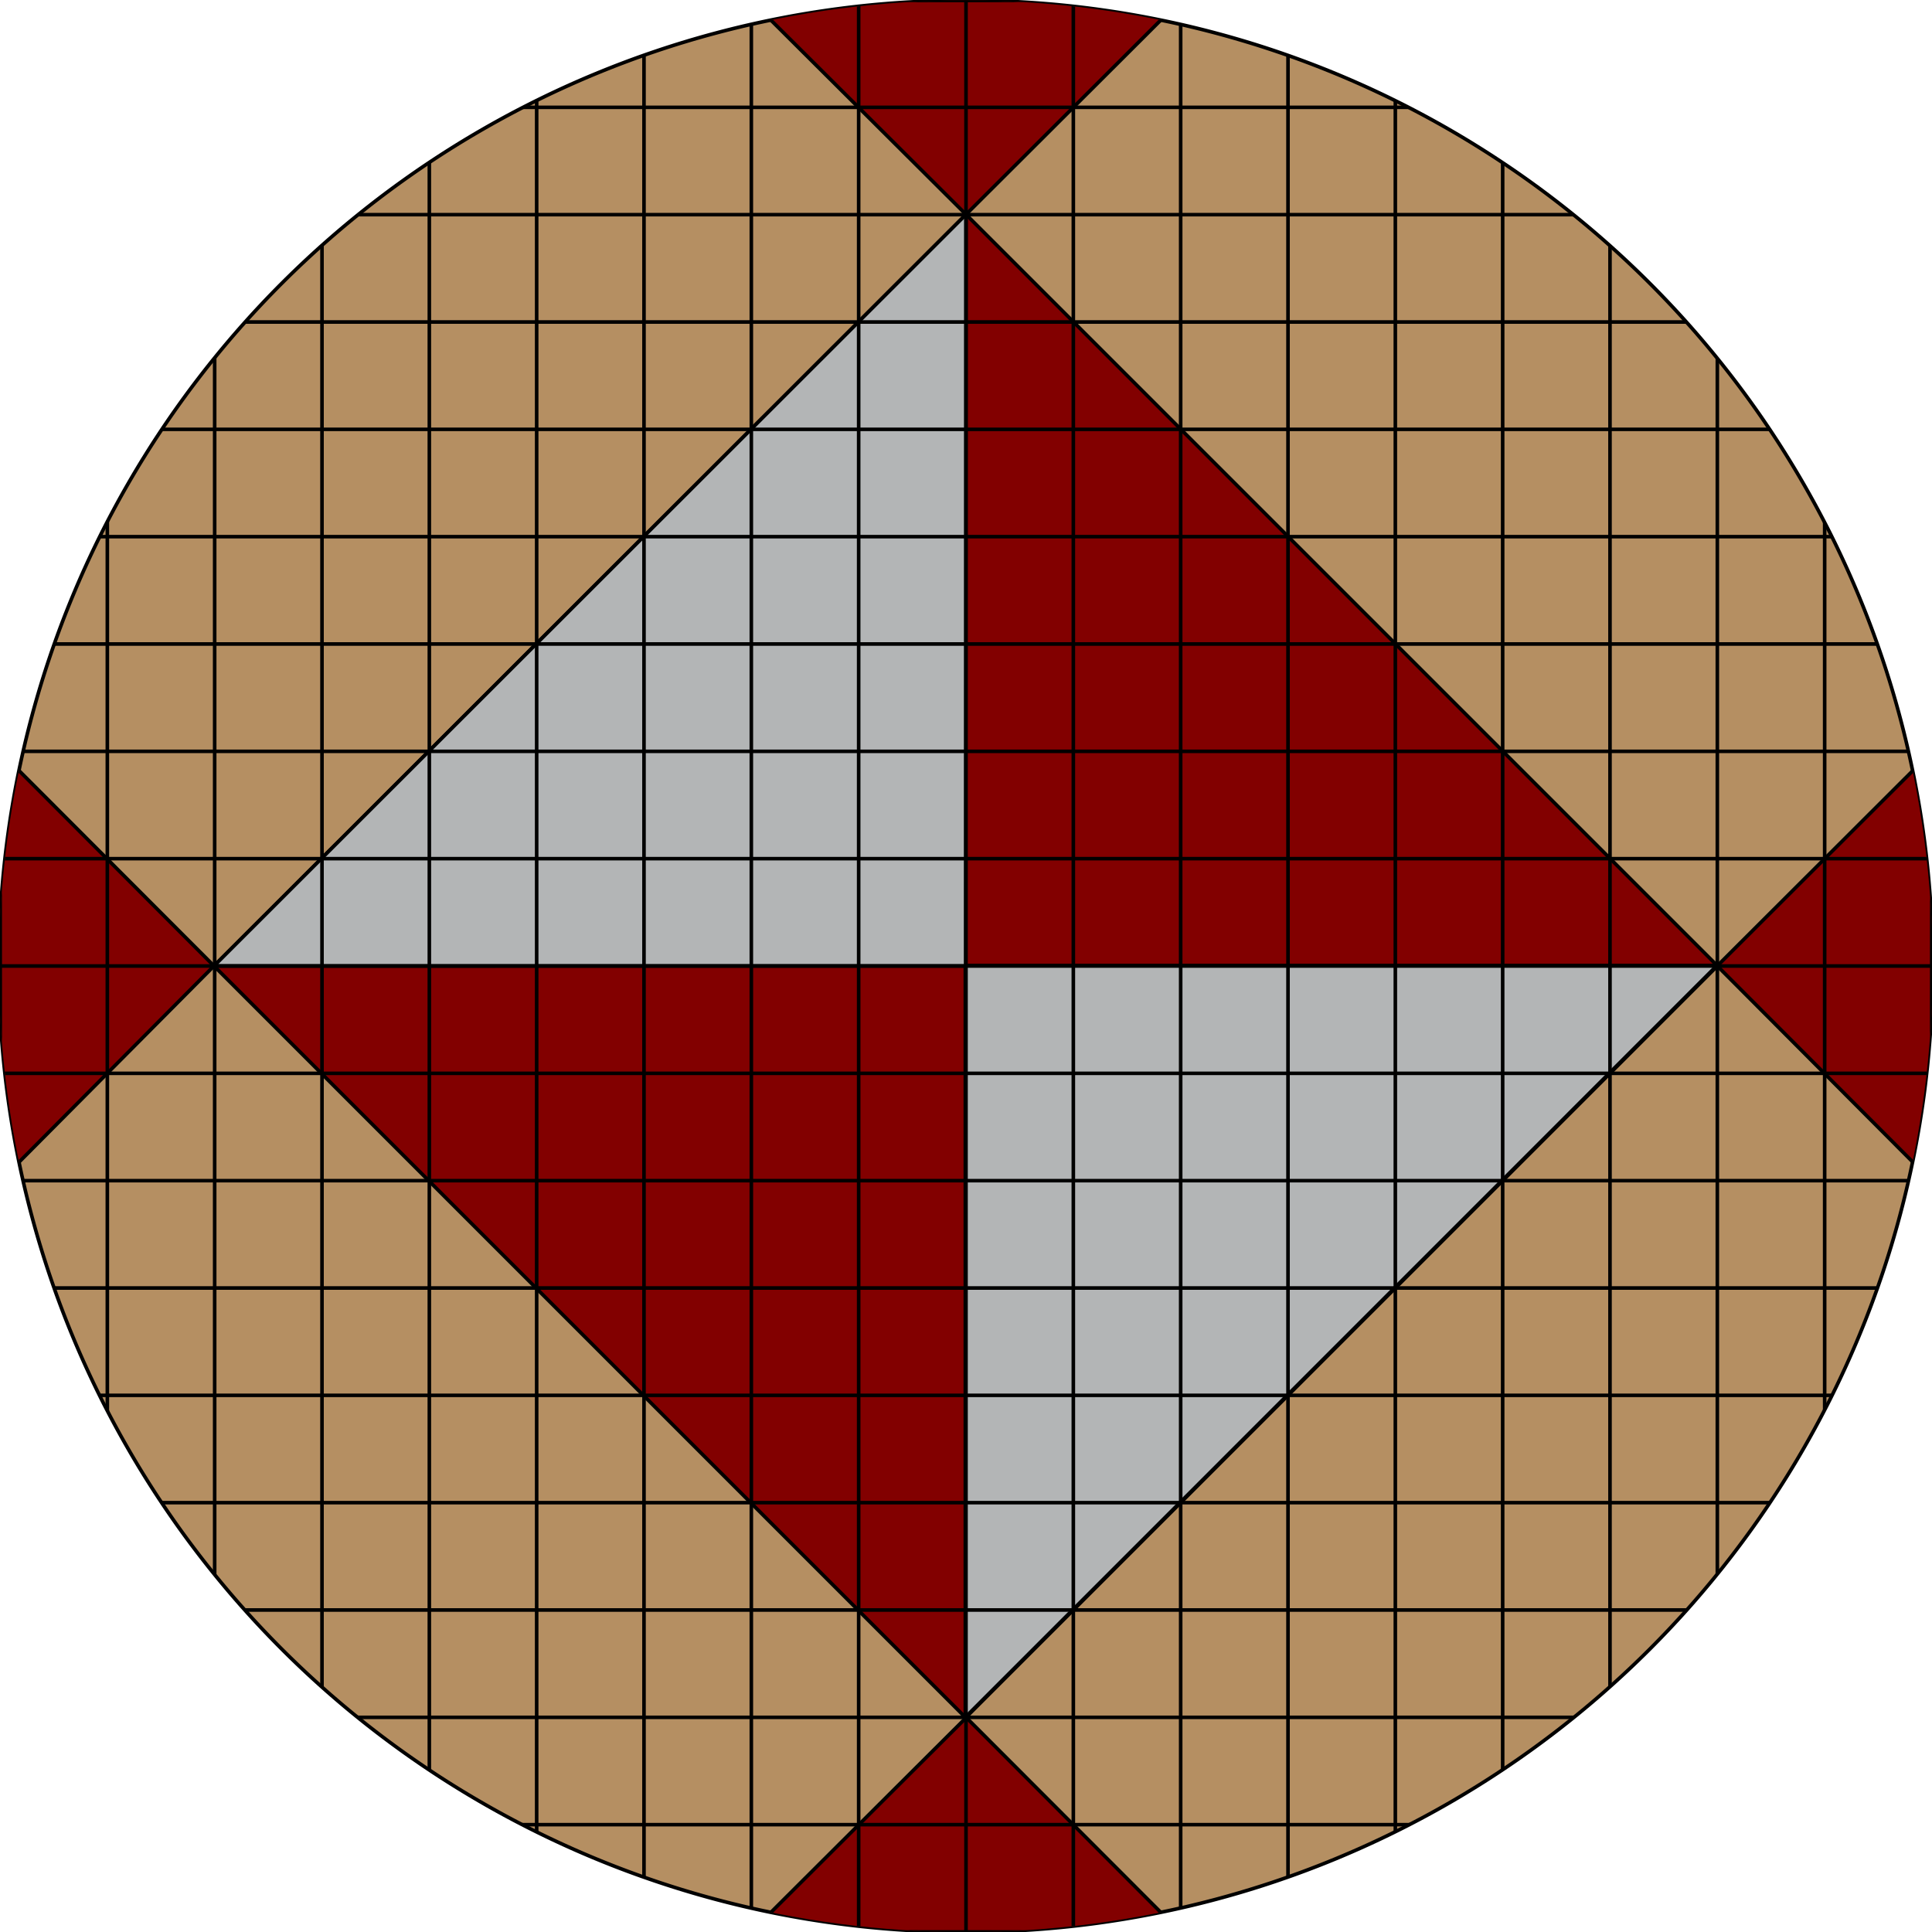 <?xml version="1.0" encoding="UTF-8" standalone="no"?>
<!-- Created with Inkscape (http://www.inkscape.org/) -->

<svg
   xmlns:dc="http://purl.org/dc/elements/1.1/"
   xmlns:cc="http://creativecommons.org/ns#"
   xmlns:rdf="http://www.w3.org/1999/02/22-rdf-syntax-ns#"
   xmlns:svg="http://www.w3.org/2000/svg"
   xmlns="http://www.w3.org/2000/svg"
   xmlns:sodipodi="http://sodipodi.sourceforge.net/DTD/sodipodi-0.dtd"
   xmlns:inkscape="http://www.inkscape.org/namespaces/inkscape"
   width="1620"
   height="1620"
   id="svg2"
   version="1.1"
   inkscape:version="0.92.2 5c3e80d, 2017-08-06"
   sodipodi:docname="board_darkmode1.svg"
   inkscape:export-filename="/home/eva/Documents/Drawings/Avatar Kyoshi/Pai Sho Board.png"
   inkscape:export-xdpi="300"
   inkscape:export-ydpi="300">
  <defs
     id="defs4">
    <clipPath
       clipPathUnits="userSpaceOnUse"
       id="clipPath4082">
      <path
         sodipodi:type="arc"
         style="color:#000000;fill:#ffeeaa;fill-opacity:1;fill-rule:nonzero;stroke:#212f3a;stroke-width:3.005;stroke-linecap:butt;stroke-linejoin:round;stroke-miterlimit:4;stroke-opacity:1;stroke-dasharray:none;stroke-dashoffset:0;marker:none;visibility:visible;display:inline;overflow:visible;enable-background:accumulate"
         id="path4084"
         sodipodi:cx="808.56128"
         sodipodi:cy="805.68384"
         sodipodi:rx="811.43872"
         sodipodi:ry="811.43872"
         d="m 1620,805.684 a 811.439,811.439 0 1 1 -1622.877,0 811.439,811.439 0 1 1 1622.877,0 z"
         transform="matrix(0.998,0,0,0.998,2.872,-561.894)" />
    </clipPath>
  </defs>
  <sodipodi:namedview
     id="base"
     pagecolor="#ffffff"
     bordercolor="#666666"
     borderopacity="1.0"
     inkscape:pageopacity="0"
     inkscape:pageshadow="2"
     inkscape:zoom="0.25"
     inkscape:cx="325.0612"
     inkscape:cy="744.05574"
     inkscape:document-units="px"
     inkscape:current-layer="layer2"
     showgrid="false"
     units="in"
     inkscape:snap-page="true"
     showguides="true"
     inkscape:guide-bbox="true"
     inkscape:window-width="1280"
     inkscape:window-height="755"
     inkscape:window-x="0"
     inkscape:window-y="1"
     inkscape:window-maximized="1">
    <sodipodi:guide
       orientation="1,0"
       position="629.727,92.577"
       id="guide3914"
       inkscape:locked="false" />
    <sodipodi:guide
       orientation="1,0"
       position="989.862,25.433"
       id="guide3916"
       inkscape:locked="false" />
    <sodipodi:guide
       orientation="1,0"
       position="810.049,180.067"
       id="guide3918"
       inkscape:locked="false" />
    <sodipodi:guide
       orientation="-0.707,0.707"
       position="989.862,359.68"
       id="guide3920"
       inkscape:locked="false" />
    <sodipodi:guide
       orientation="0.707,0.707"
       position="803.526,186.494"
       id="guide3922"
       inkscape:locked="false" />
    <sodipodi:guide
       orientation="-0.707,0.707"
       position="790.937,1421.457"
       id="guide3930"
       inkscape:locked="false" />
    <sodipodi:guide
       orientation="0.707,0.707"
       position="810.049,1440.568"
       id="guide3932"
       inkscape:locked="false" />
    <sodipodi:guide
       orientation="0,1"
       position="1440.171,809.989"
       id="guide3936"
       inkscape:locked="false" />
  </sodipodi:namedview>
  <g
     inkscape:groupmode="layer"
     id="layer2"
     inkscape:label="Circle"
     style="display:inline">
    <path
       transform="matrix(0,-0.998,0.998,0,5.746,1617.128)"
       d="m 1620,805.684 a 811.439,811.439 0 1 1 -1622.877,0 811.439,811.439 0 1 1 1622.877,0 z"
       sodipodi:ry="811.43872"
       sodipodi:rx="811.43872"
       sodipodi:cy="805.68384"
       sodipodi:cx="808.56128"
       id="path3900"
       style="color:#000000;fill:#b58f62;fill-opacity:1;fill-rule:nonzero;stroke:#000000;stroke-width:3.005;stroke-linecap:butt;stroke-linejoin:round;stroke-miterlimit:4;stroke-opacity:1;stroke-dasharray:none;stroke-dashoffset:0;marker:none;visibility:visible;display:inline;overflow:visible;enable-background:accumulate"
       sodipodi:type="arc" />
  </g>
  <g
     inkscape:label="Layer 1"
     inkscape:groupmode="layer"
     id="layer1"
     transform="translate(0,567.64)">
    <g
       id="g4033"
       clip-path="url(#clipPath4082)"
       transform="matrix(0,-1,1,0,567.64,1052.36)">
      <g
         id="g3988">
        <path
           style="fill:#820000;stroke:#000000;stroke-width:3;stroke-linecap:butt;stroke-linejoin:miter;stroke-opacity:1;fill-opacity:1"
           d="m 989.844,-0.062 -360.125,0.25 L 810.049,179.432 179.75,809.719 810,1440 l -180.281,179.75 360.125,0.25 -179.688,-179.969 630.014,-630.02 179.642,180.021 -0.25,-360.125 L 1440.171,810.011 810.049,179.432 z M 0,629.906 l -0.25,360.125 180.062,-179.812 z"
           transform="translate(0,-567.64)"
           id="path3912"
           inkscape:connector-curvature="0"
           sodipodi:nodetypes="cccccccccccccccccc" />
        <path
           style="fill:#b3b5b6;stroke:#000000;stroke-width:3;stroke-linecap:butt;stroke-linejoin:miter;stroke-opacity:1;fill-opacity:1"
           d="m 810.049,179.432 0.014,630.006 -630,0 630.375,630.281 0,-630 629.733,0.292 z"
           transform="translate(0,-567.64)"
           id="path3940"
           inkscape:connector-curvature="0"
           sodipodi:nodetypes="ccccccc" />
      </g>
      <g
         id="g3856"
         style="display:inline">
        <g
           id="g3795">
          <path
             transform="translate(0,-567.64)"
             sodipodi:nodetypes="cc"
             inkscape:connector-curvature="0"
             id="path2989"
             d="M 0,0 0,1620"
             style="fill:none;stroke:#000000;stroke-width:3;stroke-linecap:butt;stroke-linejoin:miter;stroke-miterlimit:4;stroke-opacity:1;stroke-dasharray:none" />
          <path
             style="fill:none;stroke:#000000;stroke-width:3;stroke-linecap:butt;stroke-linejoin:miter;stroke-miterlimit:4;stroke-opacity:1;stroke-dasharray:none"
             d="M 90,-567.64 90,1052.36"
             id="path2991"
             inkscape:connector-curvature="0"
             sodipodi:nodetypes="cc" />
          <path
             style="fill:none;stroke:#000000;stroke-width:3;stroke-linecap:butt;stroke-linejoin:miter;stroke-miterlimit:4;stroke-opacity:1;stroke-dasharray:none"
             d="m 180,-567.64 0,1620"
             id="path2993"
             inkscape:connector-curvature="0"
             sodipodi:nodetypes="cc" />
          <path
             sodipodi:nodetypes="cc"
             inkscape:connector-curvature="0"
             id="path2995"
             d="m 270,-567.64 0,1620"
             style="fill:none;stroke:#000000;stroke-width:3;stroke-linecap:butt;stroke-linejoin:miter;stroke-miterlimit:4;stroke-opacity:1;stroke-dasharray:none" />
          <path
             style="fill:none;stroke:#000000;stroke-width:3;stroke-linecap:butt;stroke-linejoin:miter;stroke-miterlimit:4;stroke-opacity:1;stroke-dasharray:none"
             d="m 360,-567.64 0,1620"
             id="path2997"
             inkscape:connector-curvature="0"
             sodipodi:nodetypes="cc" />
          <path
             sodipodi:nodetypes="cc"
             inkscape:connector-curvature="0"
             id="path2999"
             d="m 450,-567.64 0,1620"
             style="fill:none;stroke:#000000;stroke-width:3;stroke-linecap:butt;stroke-linejoin:miter;stroke-miterlimit:4;stroke-opacity:1;stroke-dasharray:none" />
          <path
             sodipodi:nodetypes="cc"
             inkscape:connector-curvature="0"
             id="path3001"
             d="m 540,-567.64 0,1620"
             style="fill:none;stroke:#000000;stroke-width:3;stroke-linecap:butt;stroke-linejoin:miter;stroke-miterlimit:4;stroke-opacity:1;stroke-dasharray:none" />
          <path
             style="fill:none;stroke:#000000;stroke-width:3;stroke-linecap:butt;stroke-linejoin:miter;stroke-miterlimit:4;stroke-opacity:1;stroke-dasharray:none"
             d="m 630,-567.64 0,1620"
             id="path3003"
             inkscape:connector-curvature="0"
             sodipodi:nodetypes="cc" />
          <path
             style="fill:none;stroke:#000000;stroke-width:3;stroke-linecap:butt;stroke-linejoin:miter;stroke-miterlimit:4;stroke-opacity:1;stroke-dasharray:none"
             d="m 720,-567.64 0,1620"
             id="path3005"
             inkscape:connector-curvature="0"
             sodipodi:nodetypes="cc" />
          <path
             sodipodi:nodetypes="cc"
             inkscape:connector-curvature="0"
             id="path3007"
             d="m 810,-567.64 0,1620"
             style="fill:none;stroke:#000000;stroke-width:3;stroke-linecap:butt;stroke-linejoin:miter;stroke-miterlimit:4;stroke-opacity:1;stroke-dasharray:none" />
          <path
             sodipodi:nodetypes="cc"
             inkscape:connector-curvature="0"
             id="path3009"
             d="m 900,-567.64 0,1620"
             style="fill:none;stroke:#000000;stroke-width:3;stroke-linecap:butt;stroke-linejoin:miter;stroke-miterlimit:4;stroke-opacity:1;stroke-dasharray:none" />
          <path
             style="fill:none;stroke:#000000;stroke-width:3;stroke-linecap:butt;stroke-linejoin:miter;stroke-miterlimit:4;stroke-opacity:1;stroke-dasharray:none"
             d="m 990,-567.64 0,1620"
             id="path3011"
             inkscape:connector-curvature="0"
             sodipodi:nodetypes="cc" />
          <path
             sodipodi:nodetypes="cc"
             inkscape:connector-curvature="0"
             id="path3013"
             d="m 1080,-567.64 0,1620"
             style="fill:none;stroke:#000000;stroke-width:3;stroke-linecap:butt;stroke-linejoin:miter;stroke-miterlimit:4;stroke-opacity:1;stroke-dasharray:none" />
          <path
             style="fill:none;stroke:#000000;stroke-width:3;stroke-linecap:butt;stroke-linejoin:miter;stroke-miterlimit:4;stroke-opacity:1;stroke-dasharray:none"
             d="m 1170,-567.64 0,1620"
             id="path3015"
             inkscape:connector-curvature="0"
             sodipodi:nodetypes="cc" />
          <path
             style="fill:none;stroke:#000000;stroke-width:3;stroke-linecap:butt;stroke-linejoin:miter;stroke-miterlimit:4;stroke-opacity:1;stroke-dasharray:none"
             d="m 1260,-567.64 0,1620"
             id="path3017"
             inkscape:connector-curvature="0"
             sodipodi:nodetypes="cc" />
          <path
             sodipodi:nodetypes="cc"
             inkscape:connector-curvature="0"
             id="path3019"
             d="m 1350,-567.64 0,1620"
             style="fill:none;stroke:#000000;stroke-width:3;stroke-linecap:butt;stroke-linejoin:miter;stroke-miterlimit:4;stroke-opacity:1;stroke-dasharray:none" />
          <path
             sodipodi:nodetypes="cc"
             inkscape:connector-curvature="0"
             id="path3021"
             d="m 1440,-567.64 0,1620"
             style="fill:none;stroke:#000000;stroke-width:3;stroke-linecap:butt;stroke-linejoin:miter;stroke-miterlimit:4;stroke-opacity:1;stroke-dasharray:none" />
          <path
             sodipodi:nodetypes="cc"
             inkscape:connector-curvature="0"
             id="path3023"
             d="m 1530,-567.64 0,1620"
             style="fill:none;stroke:#000000;stroke-width:3;stroke-linecap:butt;stroke-linejoin:miter;stroke-miterlimit:4;stroke-opacity:1;stroke-dasharray:none" />
          <path
             style="fill:none;stroke:#000000;stroke-width:3;stroke-linecap:butt;stroke-linejoin:miter;stroke-miterlimit:4;stroke-opacity:1;stroke-dasharray:none"
             d="m 1620,-567.64 0,1620"
             id="path3025"
             inkscape:connector-curvature="0"
             sodipodi:nodetypes="cc" />
        </g>
        <g
           id="g3816"
           transform="matrix(0,-1,1,0,567.64,1052.36)">
          <path
             style="fill:none;stroke:#000000;stroke-width:3;stroke-linecap:butt;stroke-linejoin:miter;stroke-miterlimit:4;stroke-opacity:1;stroke-dasharray:none"
             d="M 0,0 0,1620"
             id="path3818"
             inkscape:connector-curvature="0"
             sodipodi:nodetypes="cc"
             transform="translate(0,-567.64)" />
          <path
             sodipodi:nodetypes="cc"
             inkscape:connector-curvature="0"
             id="path3820"
             d="M 90,-567.64 90,1052.36"
             style="fill:none;stroke:#000000;stroke-width:3;stroke-linecap:butt;stroke-linejoin:miter;stroke-miterlimit:4;stroke-opacity:1;stroke-dasharray:none" />
          <path
             sodipodi:nodetypes="cc"
             inkscape:connector-curvature="0"
             id="path3822"
             d="m 180,-567.64 0,1620"
             style="fill:none;stroke:#000000;stroke-width:3;stroke-linecap:butt;stroke-linejoin:miter;stroke-miterlimit:4;stroke-opacity:1;stroke-dasharray:none" />
          <path
             style="fill:none;stroke:#000000;stroke-width:3;stroke-linecap:butt;stroke-linejoin:miter;stroke-miterlimit:4;stroke-opacity:1;stroke-dasharray:none"
             d="m 270,-567.64 0,1620"
             id="path3824"
             inkscape:connector-curvature="0"
             sodipodi:nodetypes="cc" />
          <path
             sodipodi:nodetypes="cc"
             inkscape:connector-curvature="0"
             id="path3826"
             d="m 360,-567.64 0,1620"
             style="fill:none;stroke:#000000;stroke-width:3;stroke-linecap:butt;stroke-linejoin:miter;stroke-miterlimit:4;stroke-opacity:1;stroke-dasharray:none" />
          <path
             style="fill:none;stroke:#000000;stroke-width:3;stroke-linecap:butt;stroke-linejoin:miter;stroke-miterlimit:4;stroke-opacity:1;stroke-dasharray:none"
             d="m 450,-567.64 0,1620"
             id="path3828"
             inkscape:connector-curvature="0"
             sodipodi:nodetypes="cc" />
          <path
             style="fill:none;stroke:#000000;stroke-width:3;stroke-linecap:butt;stroke-linejoin:miter;stroke-miterlimit:4;stroke-opacity:1;stroke-dasharray:none"
             d="m 540,-567.64 0,1620"
             id="path3830"
             inkscape:connector-curvature="0"
             sodipodi:nodetypes="cc" />
          <path
             sodipodi:nodetypes="cc"
             inkscape:connector-curvature="0"
             id="path3832"
             d="m 630,-567.64 0,1620"
             style="fill:none;stroke:#000000;stroke-width:3;stroke-linecap:butt;stroke-linejoin:miter;stroke-miterlimit:4;stroke-opacity:1;stroke-dasharray:none" />
          <path
             sodipodi:nodetypes="cc"
             inkscape:connector-curvature="0"
             id="path3834"
             d="m 720,-567.64 0,1620"
             style="fill:none;stroke:#000000;stroke-width:3;stroke-linecap:butt;stroke-linejoin:miter;stroke-miterlimit:4;stroke-opacity:1;stroke-dasharray:none" />
          <path
             style="fill:none;stroke:#000000;stroke-width:3;stroke-linecap:butt;stroke-linejoin:miter;stroke-miterlimit:4;stroke-opacity:1;stroke-dasharray:none"
             d="m 810,-567.64 0,1620"
             id="path3836"
             inkscape:connector-curvature="0"
             sodipodi:nodetypes="cc" />
          <path
             style="fill:none;stroke:#000000;stroke-width:3;stroke-linecap:butt;stroke-linejoin:miter;stroke-miterlimit:4;stroke-opacity:1;stroke-dasharray:none"
             d="m 900,-567.64 0,1620"
             id="path3838"
             inkscape:connector-curvature="0"
             sodipodi:nodetypes="cc" />
          <path
             sodipodi:nodetypes="cc"
             inkscape:connector-curvature="0"
             id="path3840"
             d="m 990,-567.64 0,1620"
             style="fill:none;stroke:#000000;stroke-width:3;stroke-linecap:butt;stroke-linejoin:miter;stroke-miterlimit:4;stroke-opacity:1;stroke-dasharray:none" />
          <path
             style="fill:none;stroke:#000000;stroke-width:3;stroke-linecap:butt;stroke-linejoin:miter;stroke-miterlimit:4;stroke-opacity:1;stroke-dasharray:none"
             d="m 1080,-567.64 0,1620"
             id="path3842"
             inkscape:connector-curvature="0"
             sodipodi:nodetypes="cc" />
          <path
             sodipodi:nodetypes="cc"
             inkscape:connector-curvature="0"
             id="path3844"
             d="m 1170,-567.64 0,1620"
             style="fill:none;stroke:#000000;stroke-width:3;stroke-linecap:butt;stroke-linejoin:miter;stroke-miterlimit:4;stroke-opacity:1;stroke-dasharray:none" />
          <path
             sodipodi:nodetypes="cc"
             inkscape:connector-curvature="0"
             id="path3846"
             d="m 1260,-567.64 0,1620"
             style="fill:none;stroke:#000000;stroke-width:3;stroke-linecap:butt;stroke-linejoin:miter;stroke-miterlimit:4;stroke-opacity:1;stroke-dasharray:none" />
          <path
             style="fill:none;stroke:#000000;stroke-width:3;stroke-linecap:butt;stroke-linejoin:miter;stroke-miterlimit:4;stroke-opacity:1;stroke-dasharray:none"
             d="m 1350,-567.64 0,1620"
             id="path3848"
             inkscape:connector-curvature="0"
             sodipodi:nodetypes="cc" />
          <path
             style="fill:none;stroke:#000000;stroke-width:3;stroke-linecap:butt;stroke-linejoin:miter;stroke-miterlimit:4;stroke-opacity:1;stroke-dasharray:none"
             d="m 1440,-567.64 0,1620"
             id="path3850"
             inkscape:connector-curvature="0"
             sodipodi:nodetypes="cc" />
          <path
             style="fill:none;stroke:#000000;stroke-width:3;stroke-linecap:butt;stroke-linejoin:miter;stroke-miterlimit:4;stroke-opacity:1;stroke-dasharray:none"
             d="m 1530,-567.64 0,1620"
             id="path3852"
             inkscape:connector-curvature="0"
             sodipodi:nodetypes="cc" />
          <path
             sodipodi:nodetypes="cc"
             inkscape:connector-curvature="0"
             id="path3854"
             d="m 1620,-567.64 0,1620"
             style="fill:none;stroke:#000000;stroke-width:3;stroke-linecap:butt;stroke-linejoin:miter;stroke-miterlimit:4;stroke-opacity:1;stroke-dasharray:none" />
        </g>
      </g>
    </g>
  </g>
</svg>
